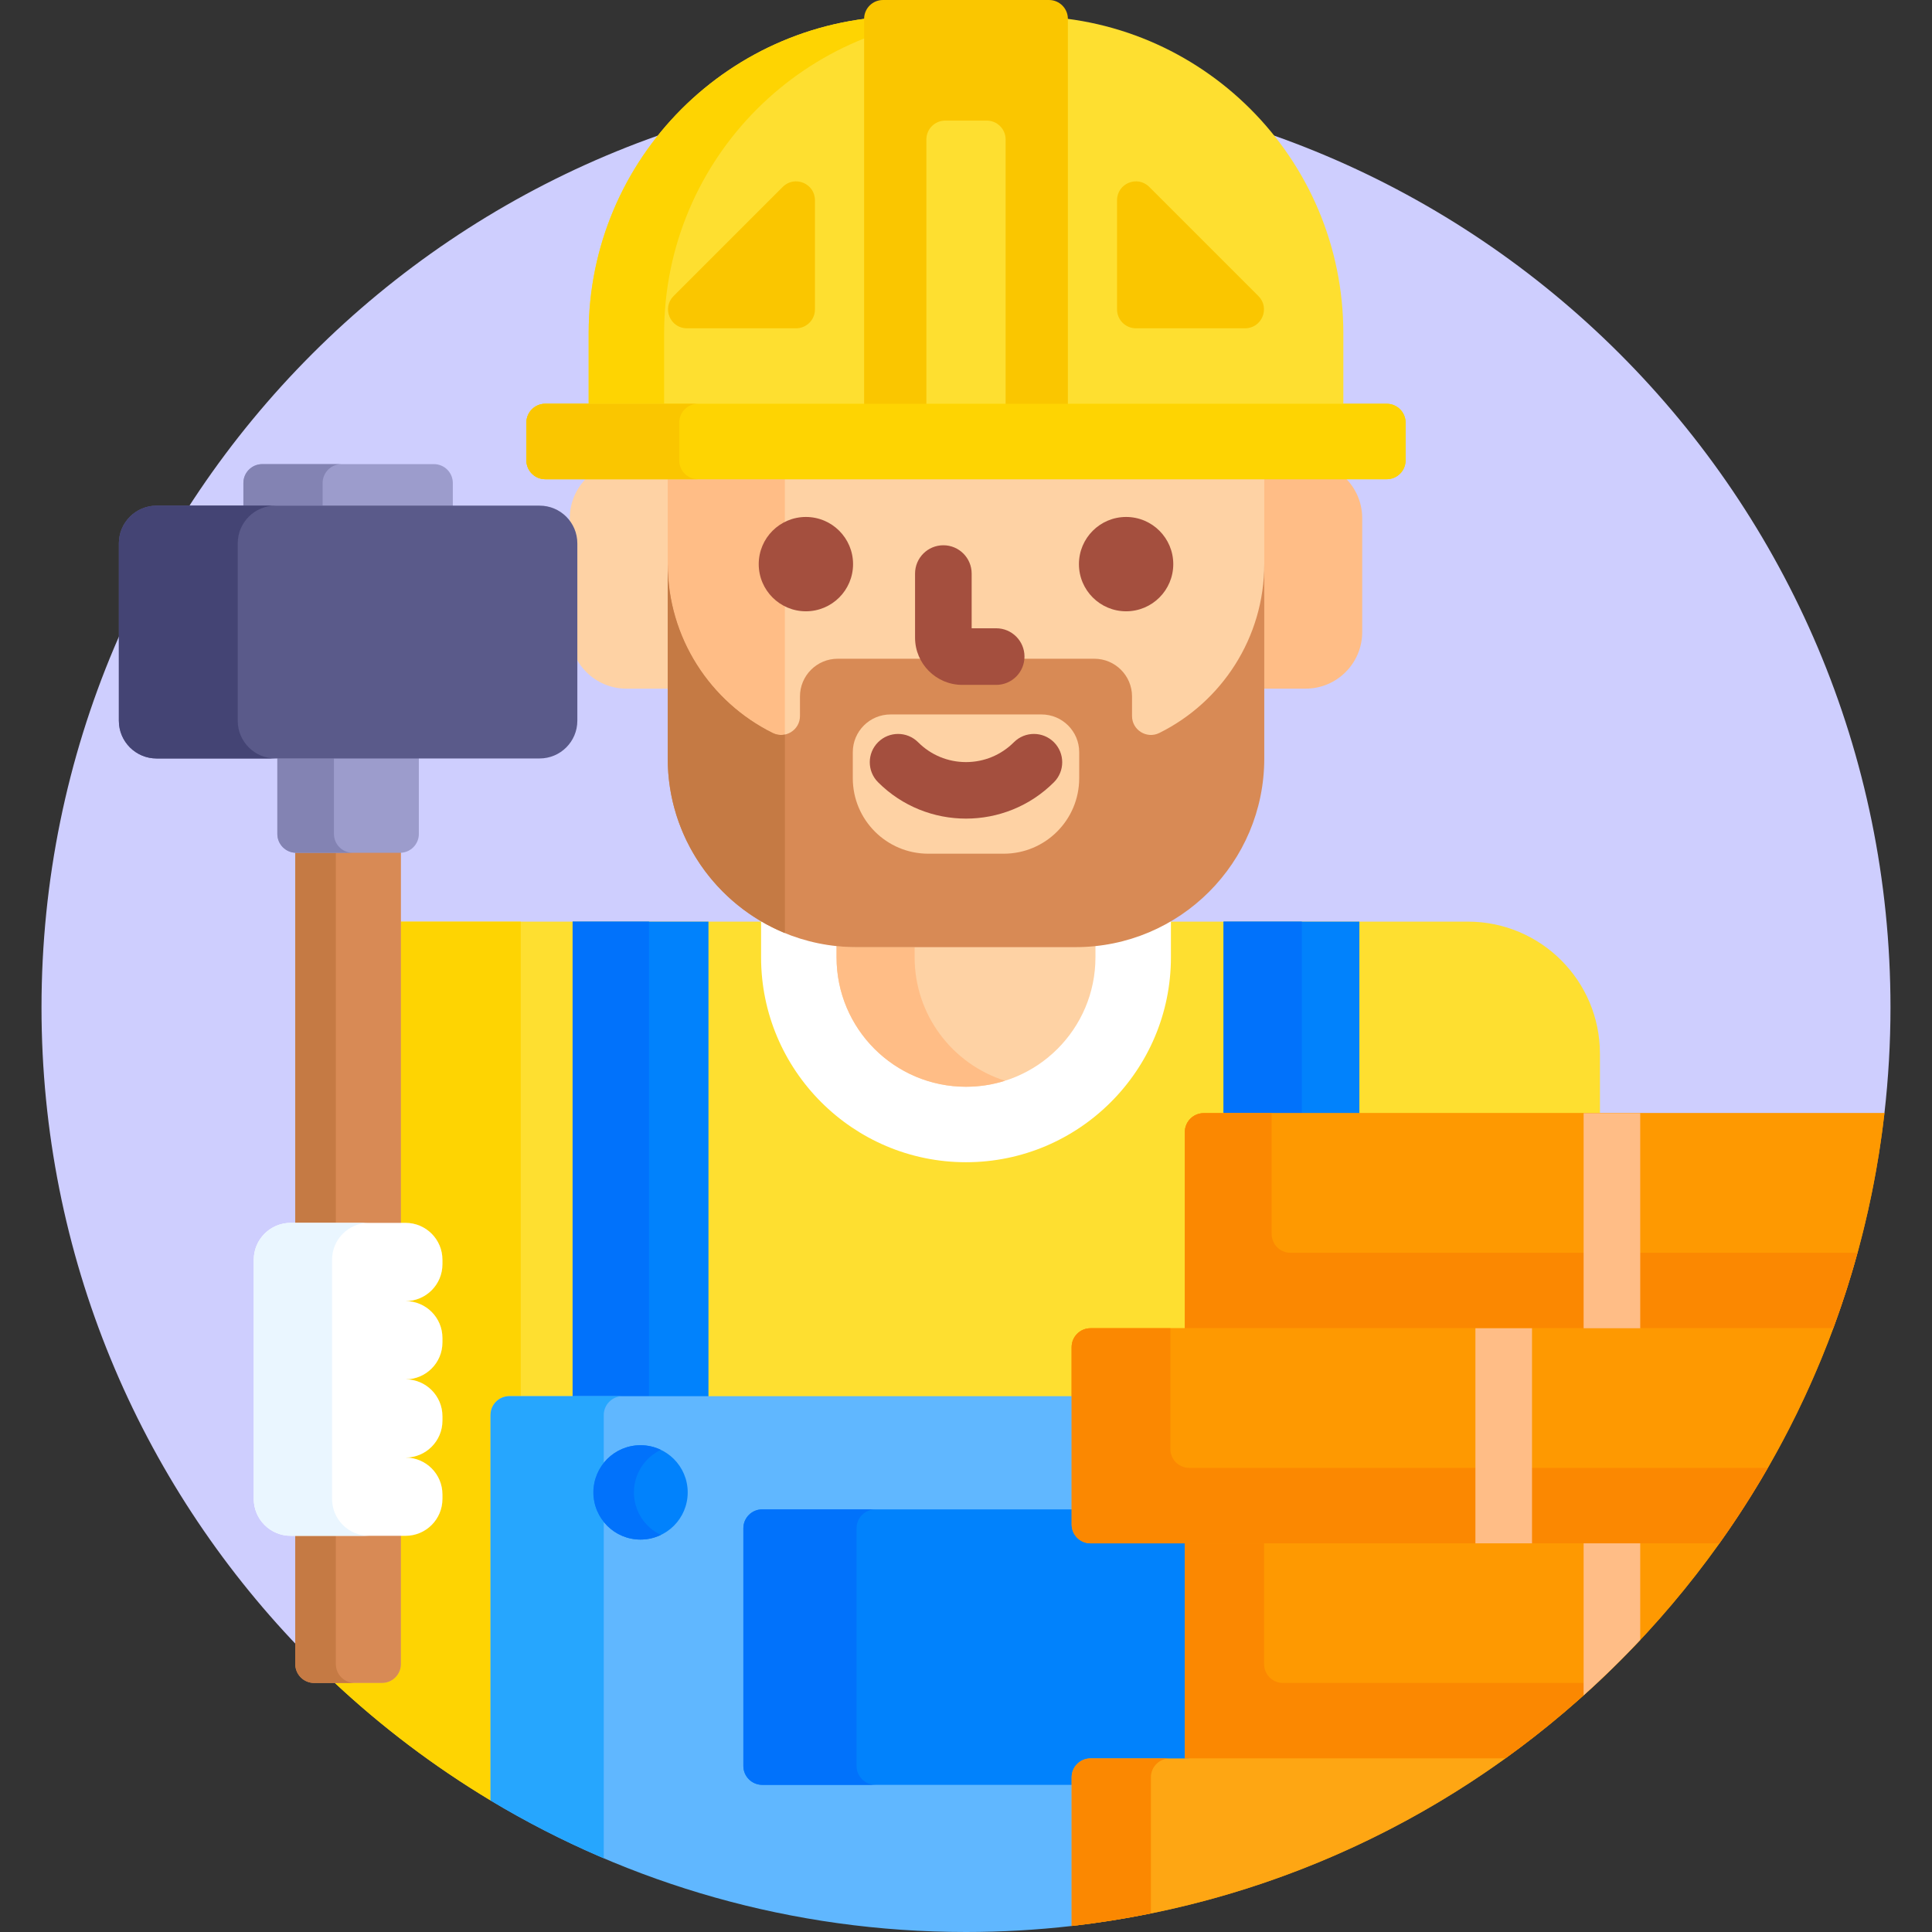 <svg id="Capa_1" enable-background="new 0 0 512 512" height="512" viewBox="0 0 512 512" width="512" xmlns="http://www.w3.org/2000/svg"><rect x="0" y="0" width="512" height="512" fill="#333333" stroke="none"/><g><g><g><path d="m256 22c-135.31 0-245 109.69-245 245 0 65.842 25.99 125.599 68.25 169.62v-30.62h-2.229c-4.836 0-8.771-3.935-8.771-8.771v-63.385c0-4.836 3.935-8.771 8.771-8.771h2.229v-99.073h26v19.24h98.437c7.14 3.769 15.179 5.76 23.269 5.76h58.09c8.09 0 16.129-1.991 23.269-5.76h80.685c18.748 0 34 15.252 34 34v16.76h75.275c-.009.074-.021.148-.03.222l1.152-1.222c1.046-9.191 1.602-18.53 1.602-28 .001-135.31-109.689-245-244.999-245z" fill="#cecefe"/></g><path d="m389 244.24h-80.936c-6.868 3.671-14.703 5.76-23.019 5.76h-58.09c-8.316 0-16.151-2.089-23.019-5.76h-98.686v196.76c0 2.206-1.794 4-4 4h-13.25v.312c12.78 12.046 26.862 22.721 42 31.82l1-.551v-101.581c0-2.206 1.794-4 4-4h150v-14c0-2.206 1.794-4 4-4h26v-53c0-2.206 1.794-4 4-4h105v-16.76c0-19.33-15.67-35-35-35z" fill="#fedf30"/><g><g><path d="m130 375c0-2.761 2.239-5 5-5h3v-125.76h-31.75v79.833h1.229c5.396 0 9.771 4.375 9.771 9.771v1.19c0 5.396-4.375 9.771-9.771 9.771 5.396 0 9.771 4.375 9.771 9.771v1.19c0 5.396-4.375 9.771-9.771 9.771 5.396 0 9.771 4.375 9.771 9.771v1.19c0 5.396-4.375 9.771-9.771 9.771 5.396 0 9.771 4.375 9.771 9.771v1.19c0 5.396-4.375 9.771-9.771 9.771h-1.229v34c0 2.761-2.239 5-5 5h-12.503c12.582 11.761 26.409 22.204 41.253 31.128z" fill="#fed402"/></g></g><g><g><path d="m324.25 244.24h36v51.76h-36z" fill="#0182fc"/></g></g><g><g><path d="m324.25 244.24h20.75v50.76h-20.75z" fill="#0172fb"/></g></g><path d="m289 466c-2.761 0-5 2.239-5 5v39.398c112.931-12.851 202.547-102.467 215.398-215.398h-180.398c-2.761 0-5 2.239-5 5v52h-25c-2.761 0-5 2.239-5 5v47c0 2.761 2.239 5 5 5h25v57z" fill="#fe9901"/><g><path d="m151.75 244.24h36v126.76h-36z" fill="#0182fc"/></g><g><path d="m151.75 244.24h20.25v125.76h-20.25z" fill="#0172fb"/></g><path d="m285.045 250h-58.09c-8.316 0-16.151-2.089-23.019-5.76h-2.242v9.453c-.001 29.945 24.362 54.307 54.306 54.307s54.307-24.362 54.307-54.307v-9.453h-2.242c-6.869 3.671-14.704 5.76-23.02 5.76z" fill="#fff"/><path d="m289 408c-2.206 0-4-1.794-4-4v-34h-150c-2.761 0-5 2.239-5 5v102.146c36.817 22.123 79.92 34.854 126 34.854 9.469 0 18.811-.546 28-1.593l1-1.133v-38.274c0-2.206 1.794-4 4-4h26v-59z" fill="#60b7ff"/><g><path d="m157.25 395.5c0-2.958 1.033-5.671 2.75-7.812v-12.688c0-2.761 2.239-5 5-5h-30c-2.761 0-5 2.239-5 5v102.146c9.592 5.763 19.614 10.883 30 15.312v-89.147c-1.717-2.14-2.75-4.853-2.75-7.811z" fill="#26a6fe"/></g><g><g><path d="m355.809 126h-21.764v54.887c0 .541-.023 1.076-.041 1.613h11.996c8.284 0 15-6.716 15-15v-30.168c0-4.53-2.017-8.582-5.191-11.332z" fill="#ffbd86"/><path d="m177.955 126h-21.764c-3.174 2.75-5.191 6.802-5.191 11.332v30.168c0 8.284 6.716 15 15 15h11.996c-.018-.537-.041-1.072-.041-1.613z" fill="#fed2a4"/></g><path d="m285.045 250h-58.09c-1.778 0-3.532-.101-5.261-.286v3.98c0 18.946 15.359 34.306 34.306 34.306 18.947 0 34.306-15.36 34.306-34.307v-3.98c-1.729.186-3.483.287-5.261.287z" fill="#fed2a4"/><g><path d="m242.387 253.693v-2.693h-15.432c-1.777 0-3.532-.096-5.261-.277v2.97c0 18.947 15.359 34.307 34.306 34.307 3.606 0 7.081-.56 10.346-1.591-13.889-4.389-23.959-17.375-23.959-32.716z" fill="#ffbd86"/></g><path d="m176.955 126v34l1 3.681c3.895 13.523 13.275 24.963 26.365 31.458.846.419 1.744.632 2.67.632 3.313 0 6.01-2.696 6.01-6.009v-5.188c0-4.962 4.037-9 9-9h68c4.963 0 9 4.038 9 9v5.188c0 3.313 2.696 6.009 6.01 6.009.926 0 1.824-.213 2.671-.633 13.09-6.494 22.47-17.934 26.364-31.457l1-3.681v-34z" fill="#fed2a4"/><g><g><path d="m176.955 149.427c0 19.644 11.329 36.641 27.809 44.816 1.069.53 2.196.636 3.236.419v-67.662h-31.045z" fill="#ffbd86"/></g></g><g><path d="m307.236 194.242c-3.328 1.651-7.236-.766-7.236-4.481v-5.188c0-5.523-4.477-10-10-10h-68c-5.523 0-10 4.477-10 10v5.188c0 3.715-3.908 6.132-7.236 4.481-16.48-8.175-27.809-25.172-27.809-44.816v51.574c0 27.614 22.386 50 50 50h58.09c27.614 0 50-22.386 50-50v-51.573c0 19.644-11.329 36.64-27.809 44.815z" fill="#d88a55"/></g><g><path d="m367.5 127h-223c-2.761 0-5-2.239-5-5v-10c0-2.761 2.239-5 5-5h223c2.761 0 5 2.239 5 5v10c0 2.761-2.239 5-5 5z" fill="#fed402"/></g><g><path d="m208 247.271v-52.609c-1.04.217-2.167.111-3.236-.419-16.48-8.175-27.809-25.172-27.809-44.816v51.573c0 20.903 12.832 38.802 31.045 46.271z" fill="#c57a44"/></g><g><path d="m266 226.239h-20c-11.046 0-20-8.954-20-20v-6.904c0-5.523 4.477-10 10-10h40c5.523 0 10 4.477 10 10v6.904c0 11.045-8.954 20-20 20z" fill="#fed2a4"/></g></g><g><path d="m264 181.5h-9c-6.893 0-12.5-5.607-12.5-12.5v-17c0-4.142 3.357-7.5 7.5-7.5s7.5 3.358 7.5 7.5v14.5h6.5c4.143 0 7.5 3.358 7.5 7.5s-3.357 7.5-7.5 7.5z" fill="#a44f3e"/></g><g><path d="m256 216.94c-8.439 0-16.879-3.212-23.304-9.637-2.929-2.929-2.929-7.678 0-10.606 2.93-2.929 7.678-2.929 10.607 0 3.395 3.395 7.904 5.265 12.696 5.265s9.302-1.87 12.696-5.265c2.93-2.929 7.678-2.929 10.607 0s2.929 7.678 0 10.606c-6.423 6.425-14.863 9.637-23.302 9.637z" fill="#a44f3e"/></g><g><g><g><circle cx="213.57" cy="149.5" fill="#a44f3e" r="12.5"/></g></g><g><g><circle cx="298.43" cy="149.5" fill="#a44f3e" r="12.5"/></g></g></g><path d="m356 108v-19.668c0-46.422-37.633-84.055-84.055-84.055h-31.89c-46.422 0-84.055 37.632-84.055 84.055v19.668z" fill="#fedf30"/><g><path d="m176 107v-18.668c0-46.422 37.633-84.055 84.055-84.055h-20c-46.422 0-84.055 37.632-84.055 84.055v18.668z" fill="#fed402"/></g><path d="m283 108v-103c0-2.761-2.239-5-5-5h-44c-2.761 0-5 2.239-5 5v103z" fill="#fac600"/><path d="m266.5 108v-71.042c0-2.761-2.239-5-5-5h-11c-2.761 0-5 2.239-5 5v71.042z" fill="#fedf30"/><g><path d="m367.5 127h-223c-2.761 0-5-2.239-5-5v-10c0-2.761 2.239-5 5-5h223c2.761 0 5 2.239 5 5v10c0 2.761-2.239 5-5 5z" fill="#fed402"/></g><g><path d="m180 122v-10c0-2.761 2.239-5 5-5h-40.5c-2.761 0-5 2.239-5 5v10c0 2.761 2.239 5 5 5h40.5c-2.761 0-5-2.239-5-5z" fill="#fac600"/></g><g><g fill="#d88a55"><path d="m78.25 406v35c0 2.761 2.239 5 5 5h18c2.761 0 5-2.239 5-5v-35z"/><path d="m106 225h-27.5c-.086 0-.166-.02-.25-.025v100.099h28v-100.099c-.084.005-.164.025-.25.025z"/></g><g fill="#c57a44"><path d="m78.5 226c-.086 0-.165-.021-.25-.025v98.098h10.75v-98.073z"/><path d="m89 441v-34h-10.75v34c0 2.761 2.239 5 5 5h10.75c-2.761 0-5-2.239-5-5z"/></g><path d="m73.5 200v21c0 2.761 2.239 5 5 5h27.5c2.761 0 5-2.239 5-5v-21z" fill="#9c9ccc"/><g><path d="m88.5 221v-20h-15v20c0 2.761 2.239 5 5 5h15c-2.761 0-5-2.239-5-5z" fill="#8383b3"/></g><path d="m120 135v-7c0-2.761-2.239-5-5-5h-45.5c-2.761 0-5 2.239-5 5v7z" fill="#9c9ccc"/><g><path d="m85.5 134v-6c0-2.761 2.239-5 5-5h-21c-2.761 0-5 2.239-5 5v6z" fill="#8383b3"/></g><g><g><g><g><path d="m77.021 324.073h30.458c5.396 0 9.771 4.375 9.771 9.771v1.19c0 5.396-4.375 9.771-9.771 9.771 5.396 0 9.771 4.375 9.771 9.771v1.19c0 5.396-4.375 9.771-9.771 9.771 5.396 0 9.771 4.375 9.771 9.771v1.19c0 5.396-4.375 9.771-9.771 9.771 5.396 0 9.771 4.375 9.771 9.771v1.19c0 5.396-4.375 9.771-9.771 9.771h-30.458c-5.396 0-9.771-4.375-9.771-9.771v-63.385c0-5.397 4.375-9.772 9.771-9.772z" fill="#fff"/></g></g></g><g><path d="m88 397.229v-63.385c0-5.396 4.375-9.771 9.771-9.771h-20.75c-5.396 0-9.771 4.375-9.771 9.771v63.385c0 5.396 4.375 9.771 9.771 9.771h20.75c-5.396 0-9.771-4.375-9.771-9.771z" fill="#eaf6ff"/></g></g></g><path d="m285 471c0-2.206 1.794-4 4-4h26v-59h-26c-2.206 0-4-1.794-4-4v-4h-83c-2.761 0-5 2.239-5 5v63c0 2.761 2.239 5 5 5h83z" fill="#0182fc"/><g><path d="m227 468v-63c0-2.761 2.239-5 5-5h-30c-2.761 0-5 2.239-5 5v63c0 2.761 2.239 5 5 5h30c-2.761 0-5-2.239-5-5z" fill="#0172fb"/></g><g><g><circle cx="169.75" cy="395.5" fill="#0182fc" r="12.5"/></g><g><path d="m168 395.5c0-4.977 2.916-9.261 7.125-11.272-1.63-.779-3.448-1.228-5.375-1.228-6.904 0-12.5 5.596-12.5 12.5s5.596 12.5 12.5 12.5c1.927 0 3.745-.449 5.375-1.228-4.209-2.011-7.125-6.295-7.125-11.272z" fill="#0172fb"/></g></g><g><path d="m143 201h-101.5c-5.523 0-10-4.477-10-10v-47c0-5.523 4.477-10 10-10h101.5c5.523 0 10 4.477 10 10v47c0 5.523-4.477 10-10 10z" fill="#5a5a8a"/></g><g><path d="m63 191v-47c0-5.523 4.477-10 10-10h-31.5c-5.523 0-10 4.477-10 10v47c0 5.523 4.477 10 10 10h31.5c-5.523 0-10-4.477-10-10z" fill="#444474"/></g><g><g><path d="m182.041 87h28.929c2.761 0 5-2.239 5-5v-28.929c0-4.455-5.386-6.685-8.536-3.536l-28.929 28.929c-3.15 3.15-.919 8.536 3.536 8.536z" fill="#fac600"/></g><g><path d="m329.959 87h-28.929c-2.761 0-5-2.239-5-5v-28.929c0-4.455 5.386-6.685 8.536-3.536l28.929 28.929c3.15 3.15.919 8.536-3.536 8.536z" fill="#fac600"/></g></g></g><path d="m499.398 295h-180.398c-2.761 0-5 2.239-5 5v52h171.844c6.693-18.09 11.299-37.187 13.554-57z" fill="#fe9901"/><path d="m337 327v-32h-18c-2.761 0-5 2.239-5 5v52h171.844c2.419-6.538 4.555-13.212 6.417-20h-150.261c-2.761 0-5-2.239-5-5z" fill="#fb8801"/><path d="m485.844 352h-196.844c-2.761 0-5 2.239-5 5v47c0 2.761 2.239 5 5 5h166.673c12.425-17.44 22.617-36.581 30.171-57z" fill="#fe9901"/><path d="m315.156 389c-2.761 0-5-2.239-5-5v-32h-21.156c-2.761 0-5 2.239-5 5v47c0 2.761 2.239 5 5 5h166.673c4.589-6.441 8.871-13.116 12.831-20z" fill="#fb8801"/><path d="m314 409v57h84.923c21.898-15.755 41.095-35.026 56.75-57z" fill="#fe9901"/><g><path d="m419.676 446h-79.676c-2.761 0-5-2.239-5-5v-32h-21v57h84.923c7.228-5.2 14.146-10.8 20.753-16.739z" fill="#fb8801"/></g><path d="m398.923 466h-109.923c-2.761 0-5 2.239-5 5v39.398c42.575-4.845 81.837-20.593 114.923-44.398z" fill="#fea613"/><path d="m305 471c0-2.761 2.239-5 5-5h-21c-2.761 0-5 2.239-5 5v39.398c7.097-.808 14.1-1.925 21-3.326z" fill="#fb8801"/><g fill="#ffbd86"><path d="m419.676 295h15v57h-15z"/><path d="m419.676 449.291c5.207-4.679 10.21-9.578 15-14.682v-25.609h-15z"/><path d="m391 352h15v57h-15z"/></g></g></svg>
